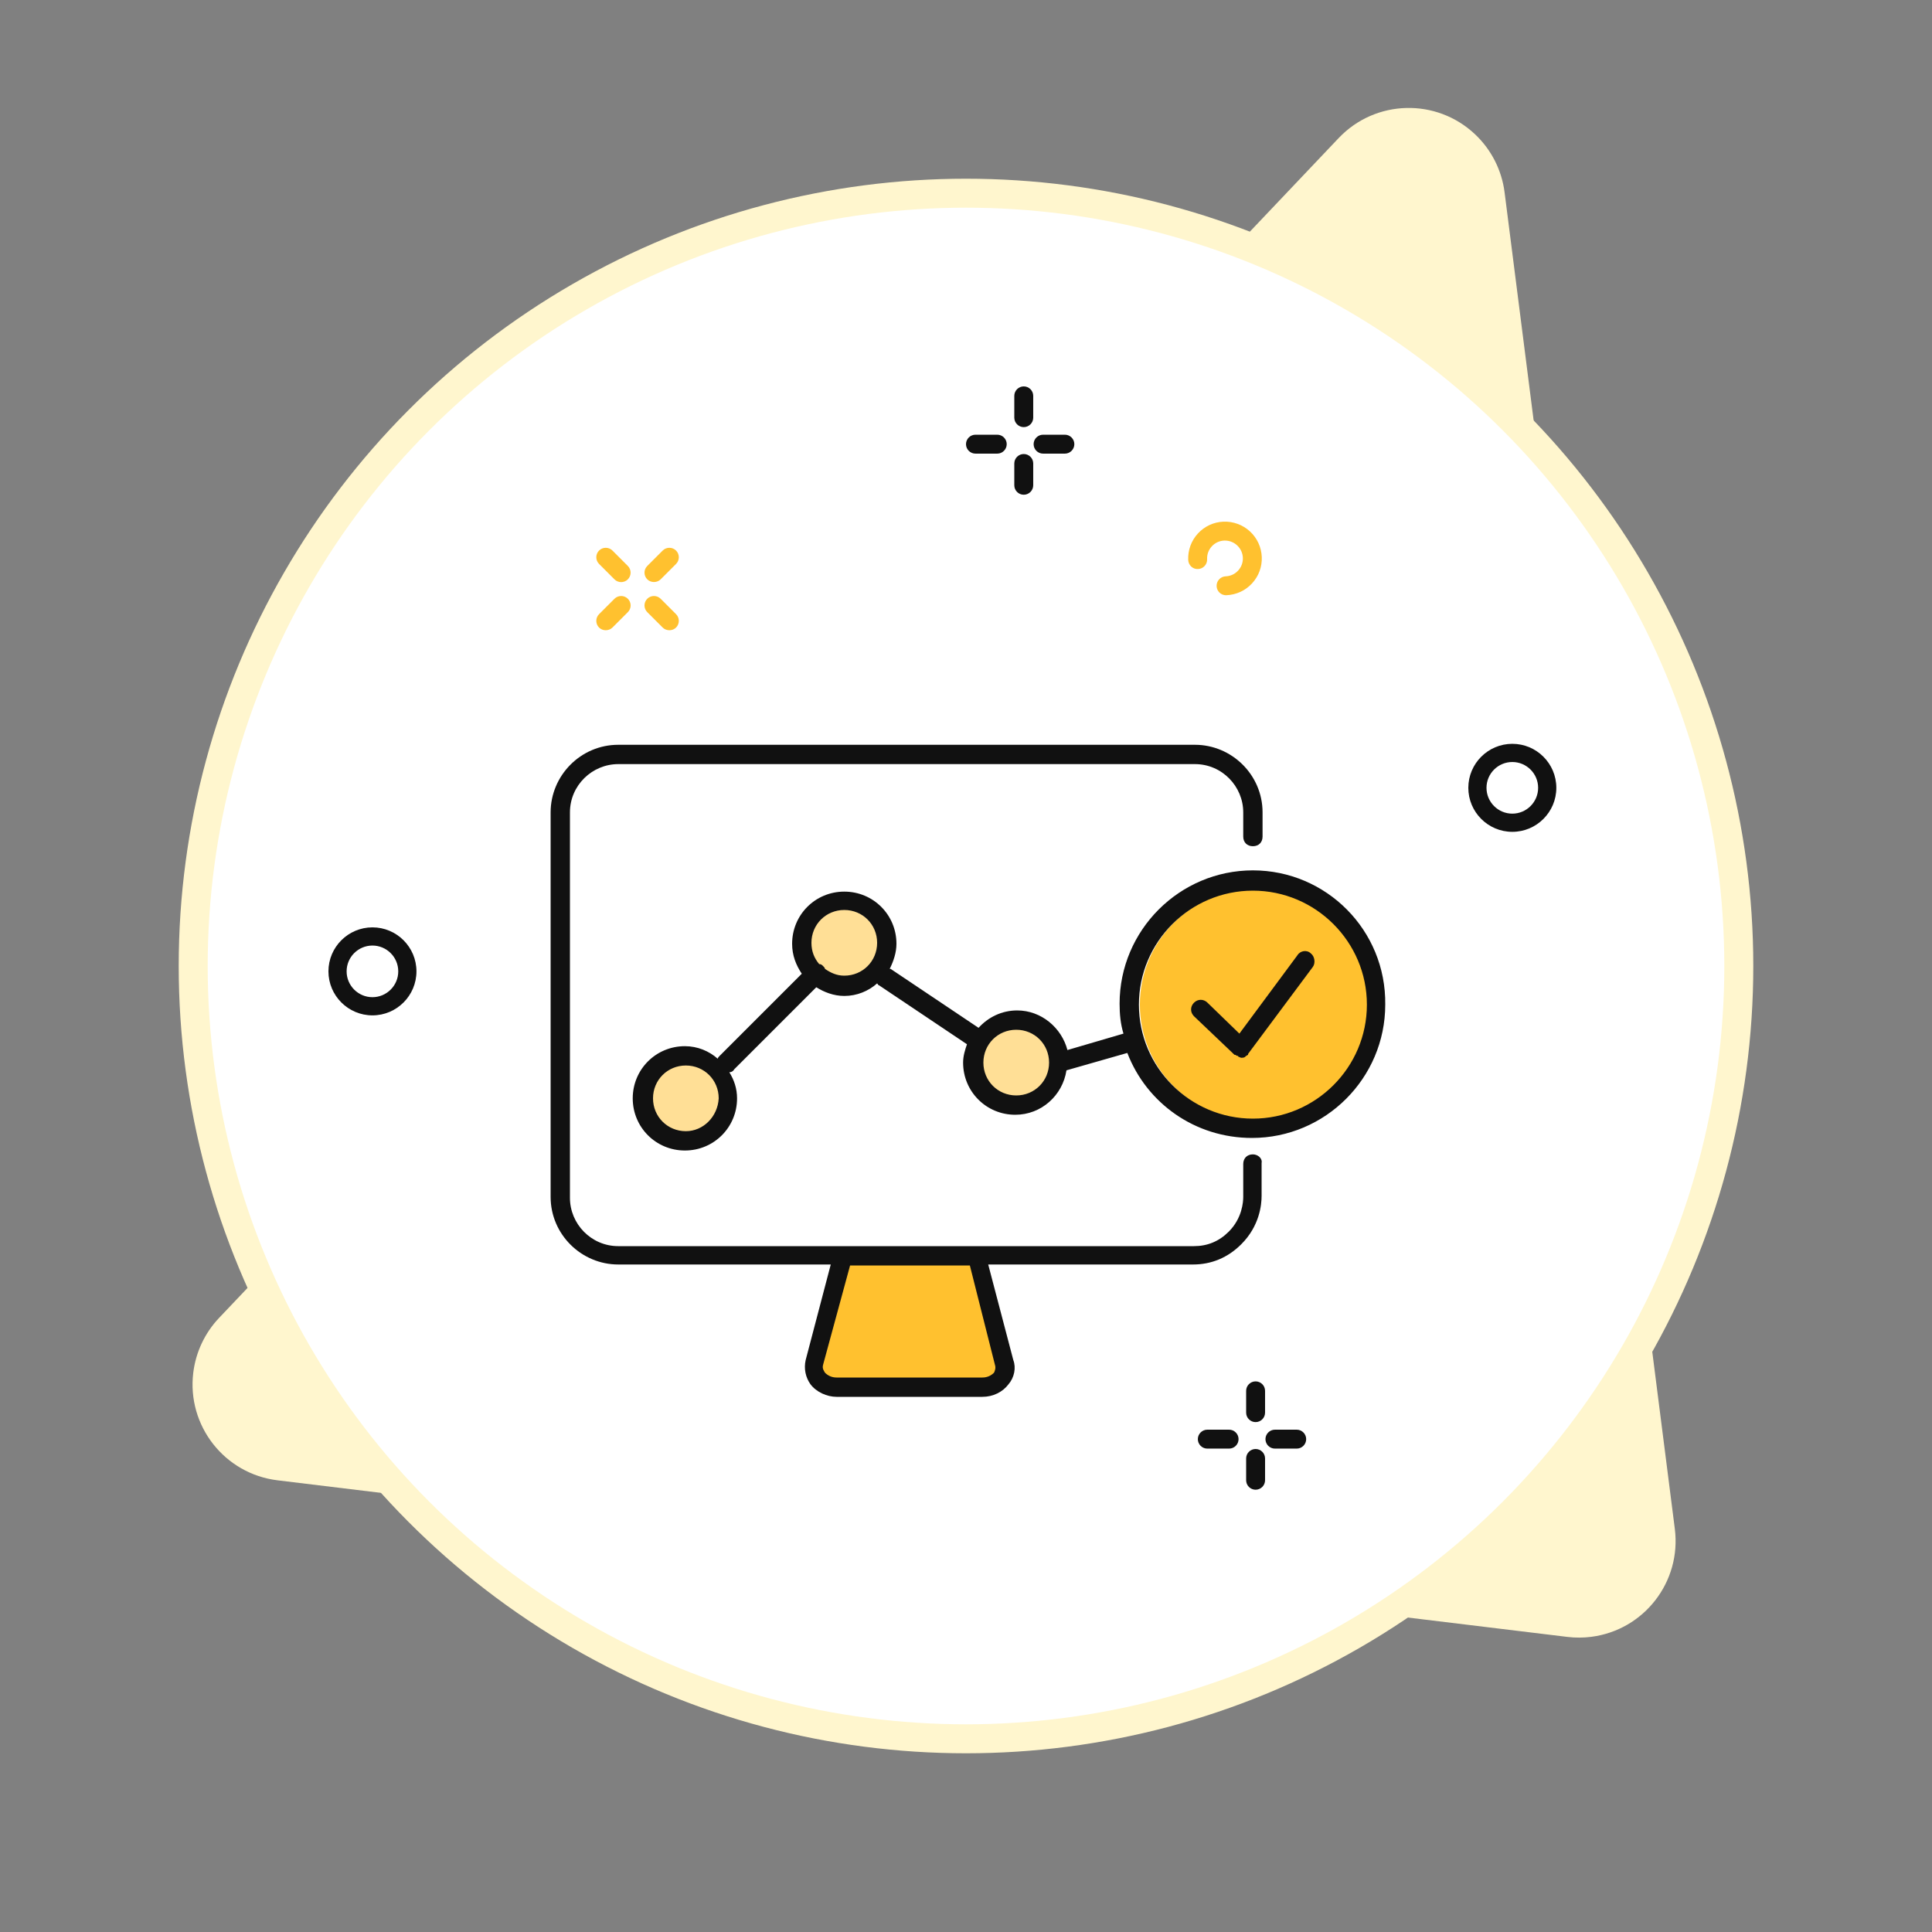 <?xml version="1.0" encoding="UTF-8"?>
<svg width="200px" height="200px" viewBox="0 0 200 200" version="1.1" xmlns="http://www.w3.org/2000/svg" xmlns:xlink="http://www.w3.org/1999/xlink">
    <rect x="0" y="0" width="200" height="200" fill="#808080" stroke="none"/>
    <!-- Generator: sketchtool 51.3 (57544) - http://www.bohemiancoding.com/sketch -->
    <title>DB53A40A-B550-4E9A-B2D1-D30F31C2EE0B</title>
    <desc>Created with sketchtool.</desc>
    <defs></defs>
    <g id="Symbols" stroke="none" stroke-width="1" fill="none" fill-rule="evenodd">
        <g id="Icon/Stats" fill-rule="nonzero">
            <g id="Icon_Stats" transform="translate(9, -1)">
                <path d="M13.679,137.43 L129.58,15.291 C133.382,11.285 139.711,11.119 143.717,14.921 C145.39,16.508 146.463,18.624 146.754,20.911 L164.377,159.262 C165.075,164.74 161.2,169.747 155.721,170.445 C154.902,170.549 154.072,170.552 153.252,170.452 L19.728,154.241 C14.245,153.575 10.34,148.591 11.006,143.109 C11.265,140.978 12.202,138.987 13.679,137.43 Z" id="Path-6" fill="#FFF6CE"></path>
                <circle id="Oval-2" stroke="#FFF6CE" stroke-width="3" fill="#FFFFFF" cx="91" cy="101" r="80"></circle>
                <circle id="Oval-4" fill-opacity="0.5" fill="#FFC12F" cx="62" cy="115" r="4"></circle>
                <circle id="Oval-4-Copy" fill-opacity="0.5" fill="#FFC12F" cx="78" cy="99" r="4"></circle>
                <circle id="Oval-4-Copy-2" fill-opacity="0.5" fill="#FFC12F" cx="96" cy="111" r="4"></circle>
                <polygon id="Path-2" fill="#FFC12F" points="78.396 131.103 75.293 141.68 76.844 144.376 84.399 144.376 94.579 144.376 94.579 142.368 92.276 131.103"></polygon>
                <circle id="Oval-3" fill="#FFC12F" cx="121" cy="105" r="12"></circle>
                <g id="noun_stats_311721" transform="translate(25, 41)">
                    <g id="Group" transform="translate(23, 37)" fill="#111111">
                        <path d="M72.7,42.5 C72.1,42.5 71.7,42.9 71.7,43.5 L71.7,46.9 C71.7,47.4 71.6,49.1 70.2,50.5 C69.2,51.5 68,52 66.6,52 L7,52 C4.2,52 2,49.7 2,47 L2,7.1 C2,4.3 4.3,2.1 7,2.1 L66.7,2.1 C69.5,2.1 71.7,4.4 71.7,7.1 L71.7,9.6 C71.7,10.2 72.1,10.6 72.7,10.6 C73.3,10.6 73.7,10.2 73.7,9.6 L73.7,7.1 C73.7,3.2 70.5,0.1 66.7,0.1 L7,0.1 C3.1,0.1 0,3.3 0,7.1 L0,46.9 C0,50.8 3.2,53.9 7,53.9 L29,53.9 L26.4,63.8 C26.2,64.7 26.4,65.6 26.9,66.3 C27.5,67.1 28.6,67.6 29.6,67.6 L44.7,67.6 C45.8,67.6 46.8,67.1 47.4,66.3 C48,65.6 48.2,64.6 47.9,63.8 L45.3,53.9 L66.5,53.9 C68.4,53.9 70.1,53.2 71.5,51.8 C73.4,49.9 73.6,47.7 73.6,46.8 L73.6,43.4 C73.7,42.9 73.2,42.5 72.7,42.5 Z M45.9,65.1 C45.6,65.4 45.2,65.6 44.7,65.6 L29.6,65.6 C29.1,65.6 28.7,65.4 28.4,65.1 C28.3,64.9 28.1,64.7 28.2,64.3 L31,54 L43.4,54 L46,64.3 C46.1,64.6 46,64.9 45.9,65.1 Z" id="Shape"></path>
                        <path d="M72.7,13.1 C65.1,13.1 58.9,19.3 58.9,26.9 C58.9,28 59,29 59.3,30 L53.5,31.7 C52.9,29.4 50.8,27.6 48.3,27.6 C46.7,27.6 45.3,28.3 44.3,29.4 L35.2,23.3 C35.2,23.3 35.1,23.3 35.1,23.3 C35.5,22.5 35.8,21.6 35.8,20.7 C35.8,17.7 33.4,15.3 30.4,15.3 C27.4,15.3 25,17.7 25,20.7 C25,21.9 25.4,22.9 26,23.8 L17.5,32.3 C17.4,32.4 17.3,32.5 17.3,32.6 C16.4,31.8 15.2,31.3 13.9,31.3 C10.9,31.3 8.5,33.7 8.5,36.7 C8.5,39.7 10.9,42.1 13.9,42.1 C16.9,42.1 19.3,39.7 19.3,36.7 C19.3,35.7 19,34.8 18.5,34 C18.7,34 18.9,33.9 19,33.7 L27.5,25.2 C28.3,25.7 29.3,26.1 30.4,26.1 C31.7,26.1 32.9,25.6 33.8,24.8 C33.9,24.9 33.9,25 34,25 L43.1,31.1 C42.9,31.7 42.7,32.3 42.7,33 C42.7,36 45.1,38.4 48.1,38.4 C50.8,38.4 53,36.4 53.4,33.8 L59.7,32 C61.7,37.2 66.7,40.8 72.6,40.8 C80.2,40.8 86.4,34.6 86.4,27 C86.5,19.3 80.3,13.1 72.7,13.1 Z M14,40.1 C12.1,40.1 10.6,38.6 10.6,36.7 C10.6,34.8 12.1,33.3 14,33.3 C15.9,33.3 17.4,34.8 17.4,36.7 C17.3,38.6 15.8,40.1 14,40.1 Z M30.4,24 C29.6,24 29,23.7 28.4,23.3 C28.4,23.2 28.3,23.1 28.2,23 C28.1,22.9 28,22.8 27.8,22.8 C27.3,22.2 27,21.5 27,20.6 C27,18.7 28.5,17.2 30.4,17.2 C32.3,17.2 33.8,18.7 33.8,20.6 C33.8,22.5 32.3,24 30.4,24 Z M48.2,36.4 C46.3,36.4 44.8,34.9 44.8,33 C44.8,31.1 46.3,29.6 48.2,29.6 C50.1,29.6 51.6,31.1 51.6,33 C51.6,34.9 50.1,36.4 48.2,36.4 Z M72.7,38.8 C66.2,38.8 60.9,33.5 60.9,27 C60.9,20.5 66.2,15.2 72.7,15.2 C79.2,15.2 84.5,20.5 84.5,27 C84.5,33.5 79.2,38.8 72.7,38.8 Z" id="Shape"></path>
                        <path d="M77.3,21.9 L71.3,30 L68,26.8 C67.6,26.4 67,26.4 66.6,26.8 C66.2,27.2 66.2,27.8 66.6,28.2 L70.8,32.2 C70.8,32.2 70.8,32.2 70.9,32.2 C70.9,32.2 70.9,32.2 70.9,32.2 C70.9,32.2 71,32.3 71.1,32.3 C71.1,32.3 71.2,32.3 71.2,32.4 C71.3,32.4 71.4,32.5 71.5,32.5 C71.5,32.5 71.5,32.5 71.5,32.5 C71.5,32.5 71.5,32.5 71.5,32.5 C71.6,32.5 71.8,32.5 71.9,32.4 C71.9,32.4 72,32.3 72,32.3 C72.1,32.3 72.1,32.2 72.2,32.2 C72.2,32.2 72.2,32.2 72.2,32.1 C72.2,32.1 72.2,32.1 72.2,32.1 L78.9,23.1 C79.2,22.7 79.1,22 78.7,21.7 C78.3,21.3 77.6,21.4 77.3,21.9 Z" id="Shape"></path>
                    </g>
                    <g id="Group-3">
                        <path d="M127.111,41.555 C127.111,39.043 125.067,37 122.555,37 C120.043,37 118,39.044 118,41.555 C118,44.068 120.044,46.111 122.555,46.111 C125.067,46.111 127.111,44.067 127.111,41.555 Z M119.882,41.555 C119.882,40.081 121.081,38.883 122.554,38.883 C124.027,38.883 125.227,40.082 125.227,41.555 C125.227,43.028 124.027,44.228 122.554,44.228 C121.081,44.228 119.882,43.029 119.882,41.555 Z" id="Shape" fill="#111111"></path>
                        <path d="M9.111,60.555 C9.111,58.043 7.067,56 4.555,56 C2.043,56 0,58.044 0,60.555 C0,63.068 2.044,65.111 4.555,65.111 C7.067,65.111 9.111,63.067 9.111,60.555 Z M1.882,60.555 C1.882,59.081 3.081,57.883 4.554,57.883 C6.027,57.883 7.227,59.082 7.227,60.555 C7.227,62.028 6.027,63.228 4.554,63.228 C3.081,63.228 1.882,62.029 1.882,60.555 Z" id="Shape-Copy-5" fill="#111111"></path>
                        <path d="M92.883,19.661 C92.622,19.672 92.379,19.783 92.202,19.976 C92.025,20.169 91.933,20.418 91.944,20.68 C91.965,21.207 92.395,21.62 92.922,21.62 C93.978,21.577 94.918,21.143 95.609,20.394 C96.301,19.645 96.659,18.674 96.618,17.659 C96.577,16.643 96.142,15.703 95.394,15.011 C94.644,14.319 93.651,13.964 92.655,14.003 L92.654,14.003 C91.637,14.044 90.698,14.478 90.008,15.226 C89.319,15.975 88.962,16.948 89.003,17.967 C89.026,18.51 89.483,18.942 90.023,18.905 C90.282,18.895 90.524,18.783 90.701,18.591 C90.879,18.398 90.971,18.148 90.96,17.887 C90.939,17.391 91.113,16.918 91.449,16.554 C91.783,16.191 92.239,15.98 92.733,15.96 C92.756,15.959 92.778,15.959 92.801,15.959 C93.794,15.959 94.62,16.744 94.66,17.738 C94.681,18.23 94.507,18.701 94.17,19.066 C93.836,19.431 93.378,19.641 92.883,19.661 Z" id="Shape" fill="#FFC12F"></path>
                        <g id="Group-4" transform="translate(90, 103)" fill="#111111">
                            <path d="M5.979,0 C5.439,0 5,0.44 5,0.98 L5,3.235 C5,3.775 5.439,4.215 5.979,4.215 C6.519,4.215 6.959,3.775 6.959,3.235 L6.959,0.98 C6.959,0.44 6.519,0 5.979,0 Z" id="Shape"></path>
                            <path d="M5.979,7 C5.439,7 5,7.439 5,7.979 L5,10.235 C5,10.775 5.439,11.214 5.979,11.214 C6.519,11.214 6.959,10.775 6.959,10.235 L6.959,7.979 C6.959,7.439 6.519,7 5.979,7 Z" id="Shape"></path>
                            <path d="M10.235,5 L7.98,5 C7.44,5 7,5.44 7,5.98 C7,6.52 7.44,6.959 7.98,6.959 L10.235,6.959 C10.775,6.959 11.215,6.52 11.215,5.98 C11.215,5.44 10.775,5 10.235,5 Z" id="Shape"></path>
                            <path d="M0.98,5 C0.44,5 0,5.44 0,5.98 C0,6.52 0.44,6.959 0.98,6.959 L3.235,6.959 C3.775,6.959 4.215,6.52 4.215,5.98 C4.215,5.44 3.775,5 3.235,5 L0.98,5 Z" id="Shape"></path>
                        </g>
                        <g id="Group-5" transform="translate(66, 0)" fill="#111111">
                            <path d="M5.979,0 C5.439,0 5,0.44 5,0.98 L5,3.235 C5,3.775 5.439,4.215 5.979,4.215 C6.519,4.215 6.959,3.775 6.959,3.235 L6.959,0.98 C6.959,0.44 6.519,0 5.979,0 Z" id="Shape-Copy"></path>
                            <path d="M5.979,7 C5.439,7 5,7.439 5,7.979 L5,10.235 C5,10.775 5.439,11.214 5.979,11.214 C6.519,11.214 6.959,10.775 6.959,10.235 L6.959,7.979 C6.959,7.439 6.519,7 5.979,7 Z" id="Shape-Copy-2"></path>
                            <path d="M10.235,5 L7.98,5 C7.44,5 7,5.44 7,5.98 C7,6.52 7.44,6.959 7.98,6.959 L10.235,6.959 C10.775,6.959 11.215,6.52 11.215,5.98 C11.215,5.44 10.775,5 10.235,5 Z" id="Shape-Copy-3"></path>
                            <path d="M0.98,5 C0.44,5 0,5.44 0,5.98 C0,6.52 0.44,6.959 0.98,6.959 L3.235,6.959 C3.775,6.959 4.215,6.52 4.215,5.98 C4.215,5.44 3.775,5 3.235,5 L0.98,5 Z" id="Shape-Copy-4"></path>
                        </g>
                        <g id="Group-6" transform="translate(27, 16)" fill="#FFC12F">
                            <path d="M7.6,0.993 L6.005,2.588 C5.623,2.97 5.623,3.591 6.005,3.973 C6.373,4.343 7.02,4.345 7.39,3.973 L8.985,2.378 C9.367,1.996 9.367,1.375 8.985,0.993 C8.794,0.802 8.543,0.707 8.292,0.707 C8.042,0.707 7.79,0.802 7.6,0.993 Z" id="Shape"></path>
                            <path d="M2.4,8.964 L3.995,7.369 C4.181,7.184 4.283,6.938 4.283,6.676 C4.283,6.415 4.181,6.169 3.995,5.984 C3.804,5.793 3.553,5.698 3.303,5.698 C3.052,5.698 2.8,5.793 2.61,5.984 L1.015,7.579 C0.633,7.961 0.633,8.582 1.015,8.964 C1.385,9.335 2.03,9.334 2.4,8.964 Z" id="Shape"></path>
                            <path d="M7.6,8.964 C7.968,9.335 8.615,9.335 8.985,8.964 C9.367,8.582 9.367,7.961 8.985,7.579 L7.39,5.984 C7.199,5.793 6.948,5.698 6.697,5.698 C6.447,5.698 6.195,5.793 6.005,5.984 C5.623,6.366 5.623,6.987 6.005,7.369 L7.6,8.964 Z" id="Shape"></path>
                            <path d="M2.609,3.974 C2.991,4.356 3.614,4.354 3.994,3.974 C4.376,3.592 4.376,2.97 3.994,2.588 L2.4,0.993 C2.209,0.802 1.958,0.707 1.708,0.707 C1.457,0.707 1.205,0.802 1.015,0.993 C0.633,1.375 0.633,1.996 1.015,2.378 L2.609,3.974 Z" id="Shape"></path>
                        </g>
                    </g>
                </g>
            </g>
        </g>
    </g>
</svg>